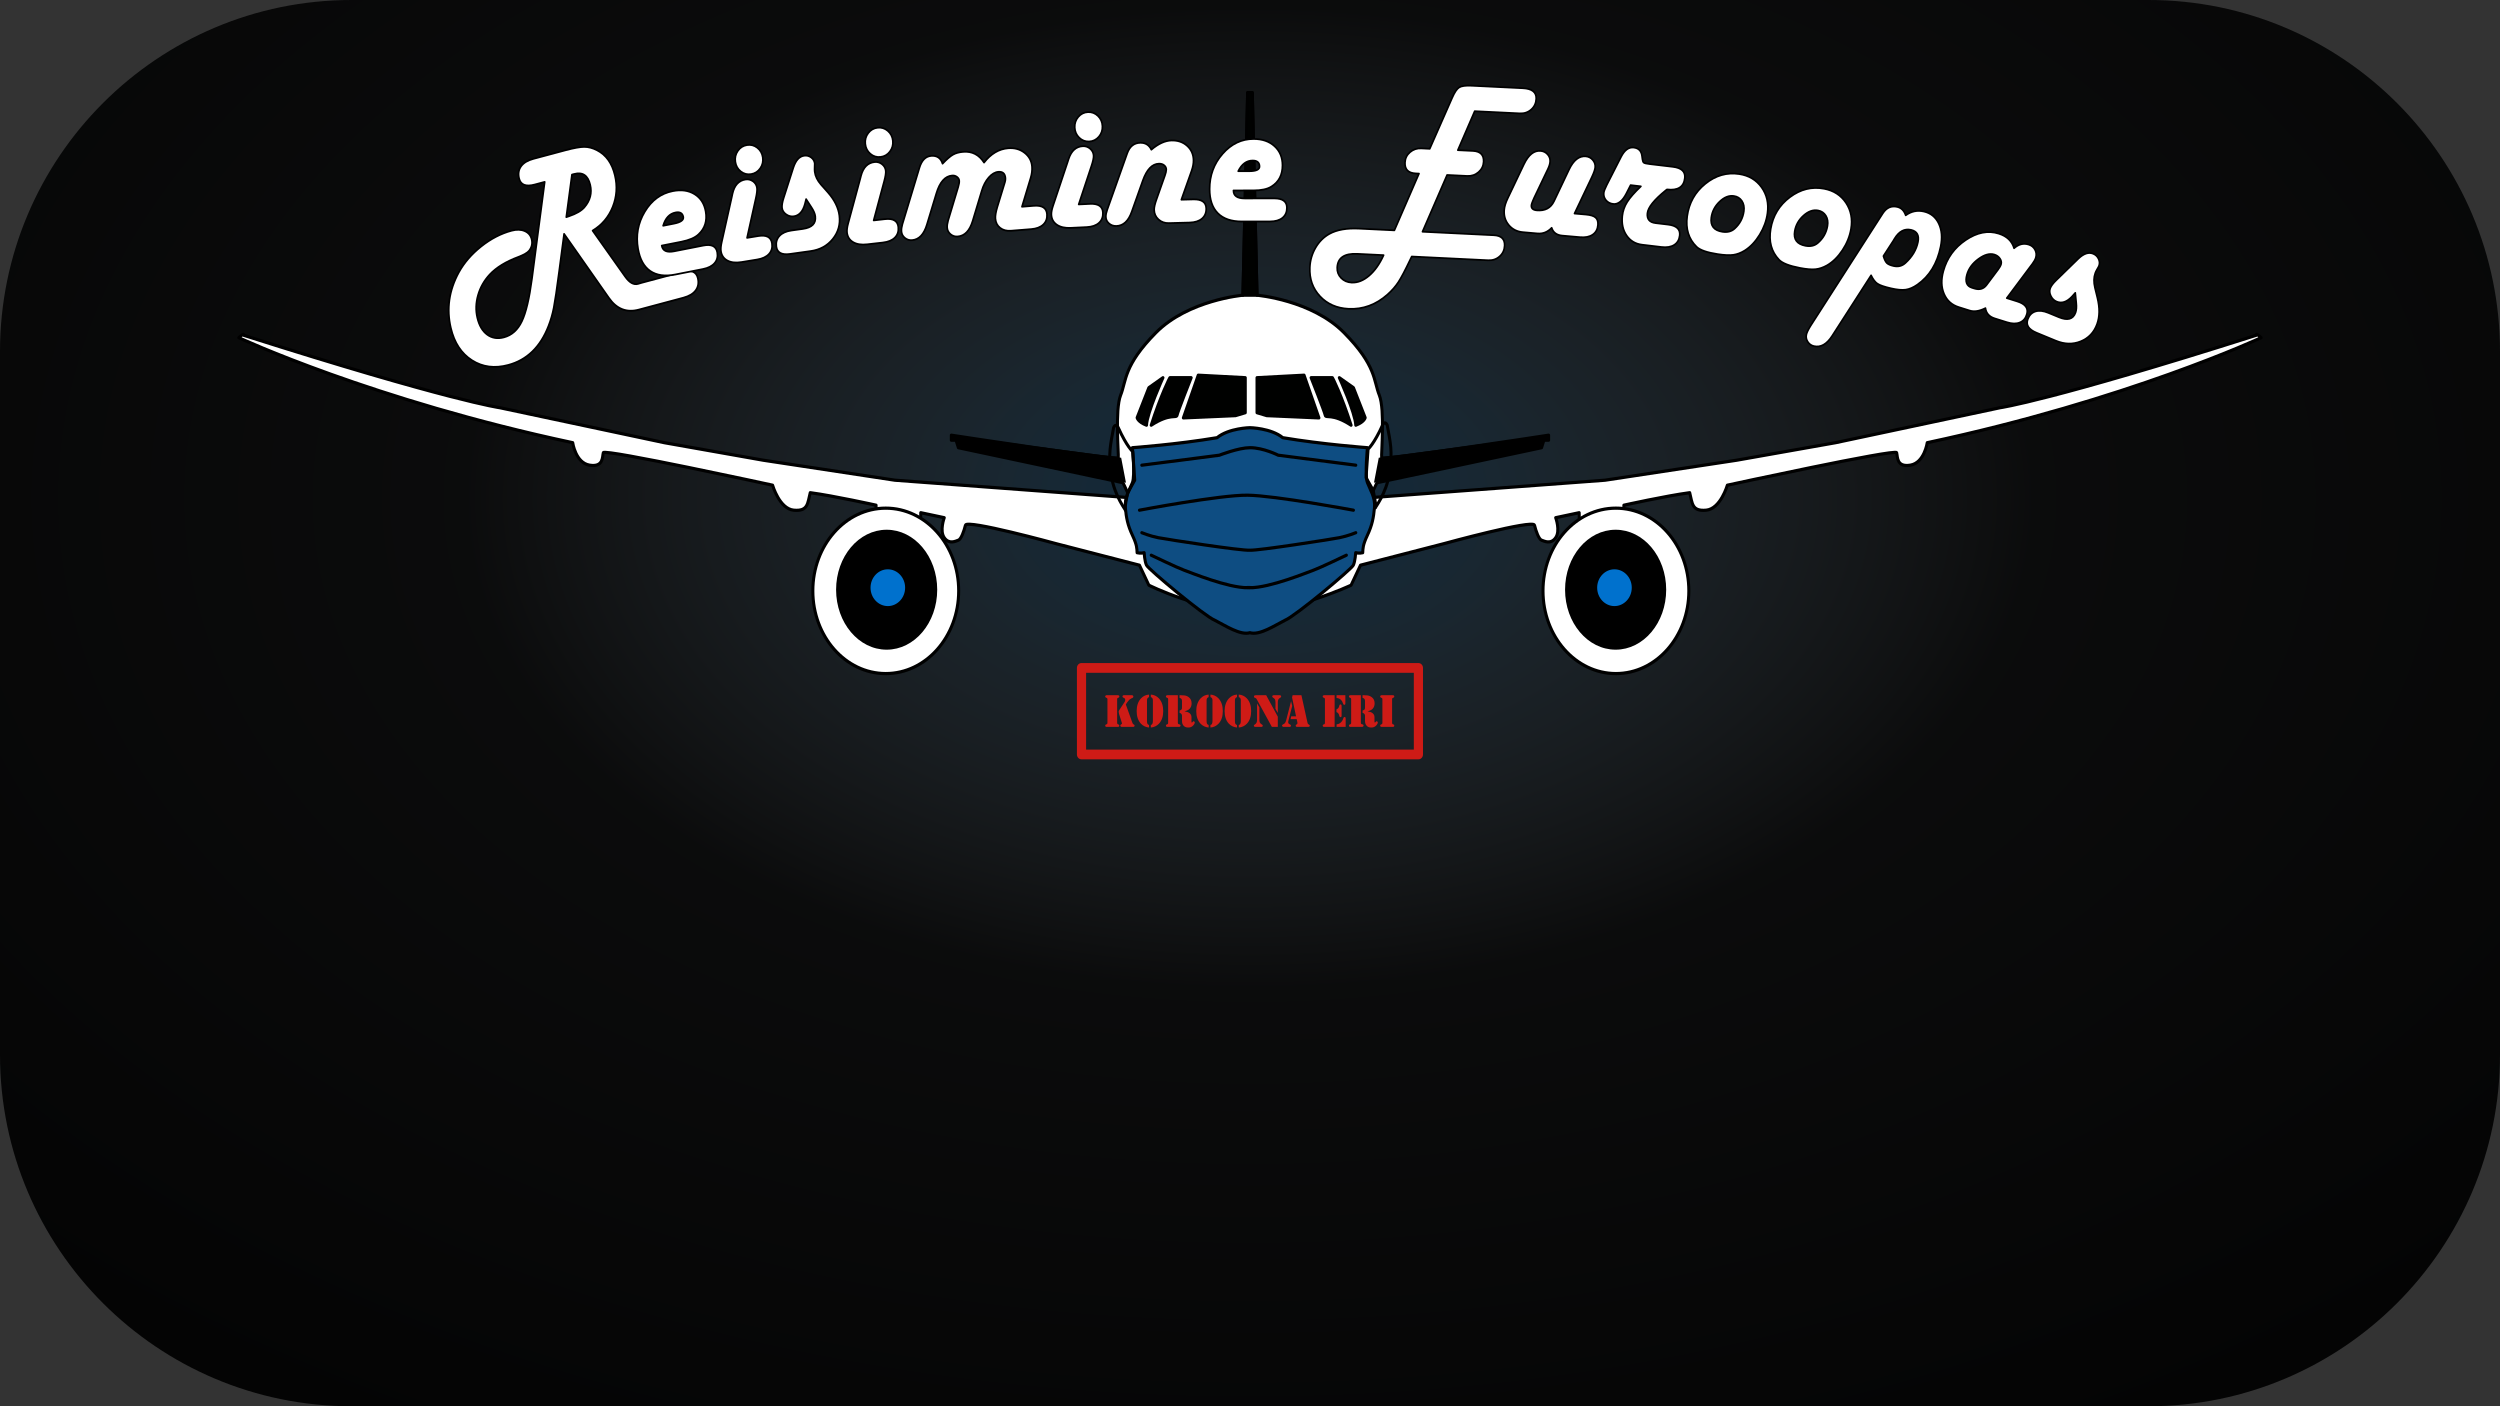 <?xml version="1.0" encoding="UTF-8" standalone="no"?>
<!DOCTYPE svg PUBLIC "-//W3C//DTD SVG 1.1//EN" "http://www.w3.org/Graphics/SVG/1.1/DTD/svg11.dtd">
<svg width="1440px" height="810px" version="1.1" xmlns="http://www.w3.org/2000/svg" xmlns:xlink="http://www.w3.org/1999/xlink" xml:space="preserve" xmlns:serif="http://www.serif.com/" style="fill-rule:evenodd;clip-rule:evenodd;stroke-linecap:round;stroke-linejoin:round;stroke-miterlimit:1.5;">
    <rect width="100%" height="100%" fill="#333333" stroke="none"/>
    <g transform="matrix(0.75,0,0,0.75,0,0)">
        <path d="M1920,270C1920,120.983 1799.02,0 1650,0L270,0C120.983,0 0,120.983 0,270L0,810C0,959.017 120.983,1080 270,1080L1650,1080C1799.02,1080 1920,959.017 1920,810L1920,270Z"/>
        <clipPath id="_clip1">
            <path d="M1920,270C1920,120.983 1799.02,0 1650,0L270,0C120.983,0 0,120.983 0,270L0,810C0,959.017 120.983,1080 270,1080L1650,1080C1799.02,1080 1920,959.017 1920,810L1920,270Z"/>
        </clipPath>
        <g clip-path="url(#_clip1)">
            <g id="mängu-logo" serif:id="mängu logo" transform="matrix(1.806,0,0,1.92,-728.635,-335.848)">
                <g transform="matrix(1.99,0,0,4.215,-908.794,-1162.19)">
                    <ellipse cx="926.5" cy="348.5" rx="507.5" ry="141.5" style="fill:url(#_Radial2);"/>
                </g>
                <g id="lennuk">
                    <path d="M935.191,419.097C953.578,419.775 978,409 978,409L982,401L1017.67,392.338C1017.67,392.338 1055.39,382.609 1056,385C1056.61,387.391 1057.84,390.617 1059,391C1060.16,391.383 1062.94,392.801 1065,390C1067.06,387.199 1065,382 1065,382L1075,380C1075,380 1075.11,384.797 1075,385C1070.32,389.701 1062.86,394.63 1061,409C1064.02,448.627 1093.38,440.783 1097,440C1100.62,439.217 1122.69,428.68 1118,400C1110.52,379.799 1094,380 1094,380L1094,377C1094,377 1111.85,373.279 1122,372C1123.15,376.306 1122.91,379.525 1129,379C1135.09,378.475 1138,369 1138,369C1138,369 1209.53,354.375 1210,356C1210.47,357.625 1209.86,361.903 1215.82,360.993C1221.77,360.083 1223,352 1223,352C1307.96,334.982 1365,310 1365,310C1365,310 1362.61,307.829 1363,309C1275.18,335.3 1254,338 1254,338L1184,352L1142,359L1086,367L986,374L989,368L1059,354L1060,351L1062,351L1062,349C1062,349 991.231,359.244 991,358C990.769,356.756 992.472,338.81 990,333C987.528,327.19 988.749,321.107 975,308C961.251,294.893 938,293 938,293L936,212L934,212L932,293C932,293 908.749,294.893 895,308C881.251,321.107 882.472,327.19 880,333C877.528,338.81 879.231,356.756 879,358C878.769,359.244 808,349 808,349L808,351L810,351L811,354L881,368L884,374L784,367L728,359L686,352L616,338C616,338 594.82,335.3 507,309C507.389,307.829 505,310 505,310C505,310 562.038,334.982 647,352C647,352 648.226,360.083 654.182,360.993C660.139,361.903 659.53,357.625 660,356C660.47,354.375 732,369 732,369C732,369 734.914,378.475 741,379C747.086,379.525 746.846,376.306 748,372C758.151,373.279 776,377 776,377L776,380C776,380 759.482,379.799 752,400C747.31,428.68 767.384,438.217 773,440C776.527,441.12 807.976,444.627 809,409C807.138,394.63 799.685,389.701 795,385C794.891,384.797 795,380 795,380L805,382C805,382 802.94,387.199 805,390C807.06,392.801 809.844,391.383 811,391C812.156,390.617 813.395,387.391 814,385C814.605,382.609 852.329,392.338 852.329,392.338L888,401L892,409C892,409 914.803,419.775 935.191,419.097Z" style="fill:white;stroke:black;stroke-width:1.29px;"/>
                    <path d="M932,293L934,212L936,212L938,293L932,293Z" style="fill:rgb(0,1,0);stroke:black;stroke-width:1.29px;"/>
                    <path d="M913,325L933,326L933,340L928.851,341.17L906.675,342.081L913,325Z" style="fill:rgb(0,1,0);stroke:black;stroke-width:1.29px;"/>
                    <g transform="matrix(-1,0,0,1,1871,0)">
                        <path d="M913,325L933,326L933,340L928.851,341.17L906.675,342.081L913,325Z" style="fill:rgb(0,1,0);stroke:black;stroke-width:1.29px;"/>
                    </g>
                    <path d="M892,330L898,326C898,326 891.251,339.933 891,345C887.333,343.67 887,342 887,342L892,330Z" style="fill:rgb(0,1,0);stroke:black;stroke-width:1.29px;"/>
                    <g transform="matrix(-1,0,0,1,1871,0)">
                        <path d="M892,330L898,326C898,326 891.251,339.933 891,345C887.333,343.67 887,342 887,342L892,330Z" style="fill:rgb(0,1,0);stroke:black;stroke-width:1.29px;"/>
                    </g>
                    <path d="M901,326L910,326C910,326 904.261,339.631 904,341C903.739,342.369 901.074,340.041 893,345C896.881,333.505 901.053,325.489 901,326Z" style="fill:rgb(0,1,0);stroke:black;stroke-width:1.29px;"/>
                    <g transform="matrix(-1,0,0,1,1871,0)">
                        <path d="M901,326L910,326C910,326 904.261,339.631 904,341C903.739,342.369 901.074,340.041 893,345C896.881,333.505 901.053,325.489 901,326Z" style="fill:rgb(0,1,0);stroke:black;stroke-width:1.29px;"/>
                    </g>
                    <g transform="matrix(1.014,0,0,1,-11.069,0)">
                        <path d="M878.99,358.02L881,368L811,354L810,351L808,351L808,349L878.99,358.02Z"/>
                    </g>
                    <g transform="matrix(-1.014,0,0,1,1881.07,0)">
                        <path d="M878.99,358.02L881,368L811,354L810,351L808,351L808,349L878.99,358.02Z"/>
                    </g>
                    <g transform="matrix(1.051,0,0,1.048,269.263,-17.96)">
                        <ellipse cx="781.5" cy="409.57" rx="29.5" ry="31.57" style="fill:white;stroke:black;stroke-width:1.23px;"/>
                    </g>
                    <g transform="matrix(-1.075,0,0,1.043,1927.92,-16.826)">
                        <ellipse cx="779" cy="410" rx="20" ry="23"/>
                    </g>
                    <g transform="matrix(-1,0,0,1,1869,0)">
                        <circle cx="779" cy="410" r="8" style="fill:rgb(0,113,205);stroke:black;stroke-width:1.29px;"/>
                    </g>
                    <g transform="matrix(1.051,0,0,1.048,-41.237,-17.96)">
                        <ellipse cx="781.5" cy="409.57" rx="29.5" ry="31.57" style="fill:white;stroke:black;stroke-width:1.23px;"/>
                    </g>
                    <g transform="matrix(1.075,0,0,1.043,-56.925,-16.826)">
                        <ellipse cx="779" cy="410" rx="20" ry="23"/>
                    </g>
                    <g transform="matrix(1,0,0,1,2,0)">
                        <circle cx="779" cy="410" r="8" style="fill:rgb(0,113,205);stroke:black;stroke-width:1.29px;"/>
                    </g>
                </g>
                <g id="mask" transform="matrix(1,0,0,1,-4,-13)">
                    <path d="M938.953,441C943.019,442.183 949.446,438.162 953.953,436C958.102,434.496 982.124,415.66 982.953,414C983.782,412.34 983.953,409 983.953,409C983.953,409 985.348,409.375 986.953,409C987.066,407.303 986.922,406.064 988.953,402C990.983,397.936 991.555,394.978 991.953,391C992.351,387.022 990.148,383.893 988.953,381C987.757,378.107 988.953,367 988.953,367C988.953,367 969.88,365.693 952.953,363C947.938,359.149 938.953,359 938.953,359L939,359C939,359 930.014,359.149 925,363C908.073,365.693 889,367 889,367C889,367 890.196,378.107 889,381C887.804,383.893 885.602,387.022 886,391C886.398,394.978 886.969,397.936 889,402C891.031,406.064 890.886,407.303 891,409C892.604,409.375 894,409 894,409C894,409 894.171,412.34 895,414C895.829,415.66 919.851,434.496 924,436C928.507,438.162 934.933,442.183 939,441" style="fill:rgb(14,77,130);stroke:black;stroke-width:1.29px;"/>
                    <g transform="matrix(1,0,0,1,1,0)">
                        <path d="M892,374L925,370C925,370 933.165,367.001 938,367C943.73,366.998 950,370 950,370L983,374" style="fill:none;stroke:black;stroke-width:1.29px;"/>
                    </g>
                    <path d="M892,392C892,392 926.321,385.864 938,386C949.71,386.137 983,392 983,392" style="fill:none;stroke:black;stroke-width:1.29px;"/>
                    <path d="M893,401C893,401 896.408,402.343 900,403C903.592,403.657 935.514,408.309 939,408C942.52,408.211 973.408,403.657 977,403C980.592,402.343 984,401 984,401" style="fill:none;stroke:black;stroke-width:1.29px;"/>
                    <g transform="matrix(1,0,0,1,1,0)">
                        <path d="M896,410C896,410 907.307,415.106 910,416C912.693,416.894 928.547,423.067 937,423C945.453,422.933 929.547,422.933 938,423C946.453,423.067 962.307,416.894 965,416C967.693,415.106 979,410 979,410" style="fill:none;stroke:black;stroke-width:1.29px;"/>
                    </g>
                    <path d="M889.149,368.557C889.149,368.557 886.599,366.533 883,359C882.823,358.447 881.87,357.194 881,359C879.758,365.516 878.614,369.374 880,378C881.386,386.626 886.56,392.327 886,392C885.44,391.673 887,385 887,385L890,380L889.149,368.557Z" style="fill:none;stroke:black;stroke-width:1.29px;"/>
                    <g transform="matrix(-1,0,0,1,1878.37,-1)">
                        <path d="M889.149,368.557C889.149,368.557 886.599,366.533 883,359C882.823,358.447 881.87,357.194 881,359C879.758,365.516 878.614,369.374 880,378C881.386,386.626 886.56,392.327 886,392C885.44,391.673 887,385 887,385L890,380L889.149,368.557Z" style="fill:none;stroke:black;stroke-width:1.29px;"/>
                    </g>
                </g>
                <g id="Koroona-eri-stamp" serif:id="Koroona eri stamp" transform="matrix(0.597,-7.51485e-17,7.51485e-17,0.597,639.801,102.431)">
                    <g transform="matrix(0.792,2.77556e-17,2.77556e-17,0.532,123.411,275.275)">
                        <path d="M624.123,552C624.123,548.61 622.277,545.862 620,545.862L317,545.862C314.723,545.862 312.877,548.61 312.877,552L312.877,661C312.877,664.39 314.723,667.138 317,667.138L620,667.138C622.277,667.138 624.123,664.39 624.123,661L624.123,552ZM615.877,558.138L615.877,654.862C615.877,654.862 321.123,654.862 321.123,654.862C321.123,654.862 321.123,558.138 321.123,558.138L615.877,558.138Z" style="fill:rgb(206,27,22);"/>
                    </g>
                    <g transform="matrix(0.382,0,0,0.382,242.323,376.419)">
                        <g transform="matrix(83.333,0,0,83.333,385.977,607.431)">
                            <path d="M0.33,-0L0.087,-0C0.075,-0 0.066,-0.002 0.06,-0.007C0.053,-0.011 0.05,-0.017 0.05,-0.025C0.05,-0.039 0.057,-0.048 0.07,-0.052C0.081,-0.055 0.087,-0.058 0.089,-0.058C0.09,-0.059 0.092,-0.061 0.094,-0.064C0.098,-0.069 0.1,-0.077 0.1,-0.089L0.1,-0.578C0.1,-0.589 0.098,-0.597 0.094,-0.603C0.092,-0.605 0.09,-0.607 0.089,-0.608C0.087,-0.609 0.081,-0.611 0.07,-0.615C0.057,-0.619 0.05,-0.628 0.05,-0.641C0.05,-0.649 0.053,-0.656 0.06,-0.66C0.066,-0.664 0.075,-0.667 0.087,-0.667L0.33,-0.667C0.342,-0.667 0.351,-0.664 0.357,-0.66C0.364,-0.656 0.367,-0.649 0.367,-0.641C0.367,-0.628 0.36,-0.619 0.347,-0.615C0.336,-0.611 0.33,-0.609 0.328,-0.608C0.327,-0.607 0.325,-0.605 0.323,-0.603C0.319,-0.597 0.317,-0.589 0.317,-0.578L0.317,-0.089C0.317,-0.071 0.322,-0.06 0.331,-0.057L0.346,-0.052C0.359,-0.048 0.365,-0.039 0.365,-0.025C0.365,-0.008 0.353,-0 0.33,-0ZM0.511,-0.473L0.658,-0.087C0.662,-0.077 0.666,-0.069 0.67,-0.064C0.675,-0.058 0.68,-0.054 0.687,-0.051C0.694,-0.048 0.698,-0.046 0.7,-0.044C0.705,-0.039 0.707,-0.033 0.707,-0.026C0.707,-0.009 0.695,-0 0.67,-0L0.425,-0C0.413,-0 0.404,-0.002 0.398,-0.007C0.391,-0.012 0.388,-0.019 0.388,-0.028C0.388,-0.039 0.394,-0.047 0.406,-0.053C0.414,-0.056 0.419,-0.059 0.421,-0.062C0.424,-0.064 0.425,-0.068 0.426,-0.072C0.426,-0.074 0.424,-0.079 0.422,-0.087L0.359,-0.274C0.354,-0.291 0.351,-0.306 0.351,-0.318C0.351,-0.329 0.355,-0.342 0.365,-0.355L0.481,-0.52C0.493,-0.535 0.498,-0.551 0.498,-0.567C0.498,-0.576 0.496,-0.585 0.491,-0.593C0.486,-0.601 0.479,-0.606 0.471,-0.609L0.454,-0.617C0.443,-0.621 0.437,-0.629 0.437,-0.64C0.437,-0.648 0.44,-0.656 0.447,-0.661C0.452,-0.665 0.459,-0.667 0.47,-0.667L0.644,-0.667C0.655,-0.667 0.664,-0.664 0.67,-0.659C0.677,-0.654 0.68,-0.647 0.68,-0.638C0.68,-0.624 0.672,-0.614 0.657,-0.608L0.631,-0.598C0.621,-0.594 0.607,-0.585 0.59,-0.572C0.578,-0.561 0.563,-0.544 0.544,-0.52L0.511,-0.473Z" style="fill:rgb(206,27,22);fill-rule:nonzero;"/>
                        </g>
                        <g transform="matrix(83.333,0,0,83.333,447.134,607.431)">
                            <path d="M0.297,-0.627C0.28,-0.621 0.269,-0.613 0.262,-0.603C0.255,-0.593 0.251,-0.578 0.251,-0.559L0.251,-0.122C0.251,-0.093 0.255,-0.073 0.263,-0.062C0.269,-0.052 0.281,-0.045 0.297,-0.041L0.297,0.013C0.225,0.007 0.164,-0.02 0.115,-0.068C0.052,-0.132 0.02,-0.22 0.02,-0.333C0.02,-0.389 0.028,-0.44 0.045,-0.486C0.062,-0.532 0.087,-0.571 0.12,-0.603C0.145,-0.627 0.172,-0.646 0.201,-0.658C0.23,-0.671 0.262,-0.678 0.297,-0.68L0.297,-0.627ZM0.337,-0.627L0.337,-0.68C0.372,-0.678 0.404,-0.671 0.433,-0.658C0.462,-0.646 0.49,-0.627 0.515,-0.603C0.581,-0.538 0.614,-0.448 0.614,-0.333C0.614,-0.22 0.583,-0.132 0.519,-0.068C0.47,-0.02 0.41,0.008 0.337,0.013L0.337,-0.041C0.345,-0.042 0.352,-0.045 0.357,-0.048C0.361,-0.051 0.366,-0.056 0.37,-0.062C0.378,-0.075 0.383,-0.095 0.383,-0.122L0.383,-0.559C0.383,-0.576 0.38,-0.59 0.374,-0.6C0.37,-0.606 0.365,-0.612 0.36,-0.616C0.355,-0.62 0.347,-0.623 0.337,-0.627Z" style="fill:rgb(206,27,22);fill-rule:nonzero;"/>
                        </g>
                        <g transform="matrix(83.333,0,0,83.333,499.991,607.431)">
                            <path d="M0.307,-0.667L0.307,-0.093C0.307,-0.08 0.309,-0.071 0.314,-0.065C0.317,-0.062 0.319,-0.06 0.321,-0.059C0.324,-0.059 0.331,-0.056 0.344,-0.053C0.359,-0.05 0.367,-0.041 0.367,-0.026C0.367,-0.018 0.363,-0.011 0.354,-0.006C0.348,-0.002 0.338,-0 0.324,-0L0.077,-0C0.065,-0 0.056,-0.002 0.05,-0.007C0.043,-0.011 0.04,-0.017 0.04,-0.025C0.04,-0.039 0.047,-0.048 0.06,-0.052C0.07,-0.055 0.077,-0.058 0.078,-0.058C0.08,-0.059 0.082,-0.061 0.084,-0.064C0.088,-0.069 0.09,-0.077 0.09,-0.089L0.09,-0.578C0.09,-0.589 0.088,-0.597 0.084,-0.603C0.082,-0.605 0.08,-0.607 0.078,-0.608C0.077,-0.609 0.07,-0.611 0.06,-0.615C0.047,-0.619 0.04,-0.628 0.04,-0.641C0.04,-0.649 0.043,-0.656 0.05,-0.66C0.056,-0.664 0.065,-0.667 0.077,-0.667L0.307,-0.667ZM0.457,-0.327C0.486,-0.322 0.51,-0.317 0.526,-0.312C0.542,-0.306 0.556,-0.299 0.569,-0.289C0.583,-0.279 0.594,-0.267 0.601,-0.253C0.608,-0.239 0.612,-0.224 0.612,-0.208L0.612,-0.107C0.612,-0.097 0.615,-0.092 0.622,-0.092C0.625,-0.092 0.627,-0.093 0.629,-0.094C0.63,-0.095 0.633,-0.098 0.636,-0.103C0.644,-0.114 0.653,-0.119 0.661,-0.119C0.667,-0.119 0.672,-0.116 0.678,-0.11C0.683,-0.104 0.686,-0.099 0.686,-0.093C0.686,-0.083 0.681,-0.07 0.672,-0.056C0.662,-0.041 0.65,-0.028 0.636,-0.017C0.622,-0.006 0.608,0.001 0.592,0.006C0.577,0.011 0.558,0.013 0.537,0.013C0.494,0.013 0.461,0.001 0.437,-0.024C0.412,-0.048 0.4,-0.083 0.4,-0.126L0.4,-0.208C0.4,-0.227 0.4,-0.237 0.4,-0.24C0.398,-0.253 0.394,-0.264 0.386,-0.274C0.377,-0.285 0.363,-0.292 0.346,-0.294L0.346,-0.346C0.363,-0.349 0.376,-0.353 0.383,-0.36C0.39,-0.366 0.394,-0.372 0.397,-0.38C0.399,-0.387 0.4,-0.398 0.4,-0.413L0.4,-0.542C0.4,-0.563 0.396,-0.578 0.388,-0.588C0.38,-0.598 0.366,-0.606 0.345,-0.612L0.345,-0.667L0.358,-0.667C0.394,-0.667 0.425,-0.665 0.45,-0.663C0.488,-0.659 0.522,-0.647 0.551,-0.625C0.594,-0.595 0.615,-0.552 0.615,-0.496C0.615,-0.45 0.601,-0.413 0.572,-0.383C0.56,-0.371 0.546,-0.361 0.53,-0.353C0.514,-0.345 0.489,-0.336 0.457,-0.327Z" style="fill:rgb(206,27,22);fill-rule:nonzero;"/>
                        </g>
                        <g transform="matrix(83.333,0,0,83.333,558.259,607.431)">
                            <path d="M0.297,-0.627C0.28,-0.621 0.269,-0.613 0.262,-0.603C0.255,-0.593 0.251,-0.578 0.251,-0.559L0.251,-0.122C0.251,-0.093 0.255,-0.073 0.263,-0.062C0.269,-0.052 0.281,-0.045 0.297,-0.041L0.297,0.013C0.225,0.007 0.164,-0.02 0.115,-0.068C0.052,-0.132 0.02,-0.22 0.02,-0.333C0.02,-0.389 0.028,-0.44 0.045,-0.486C0.062,-0.532 0.087,-0.571 0.12,-0.603C0.145,-0.627 0.172,-0.646 0.201,-0.658C0.23,-0.671 0.262,-0.678 0.297,-0.68L0.297,-0.627ZM0.337,-0.627L0.337,-0.68C0.372,-0.678 0.404,-0.671 0.433,-0.658C0.462,-0.646 0.49,-0.627 0.515,-0.603C0.581,-0.538 0.614,-0.448 0.614,-0.333C0.614,-0.22 0.583,-0.132 0.519,-0.068C0.47,-0.02 0.41,0.008 0.337,0.013L0.337,-0.041C0.345,-0.042 0.352,-0.045 0.357,-0.048C0.361,-0.051 0.366,-0.056 0.37,-0.062C0.378,-0.075 0.383,-0.095 0.383,-0.122L0.383,-0.559C0.383,-0.576 0.38,-0.59 0.374,-0.6C0.37,-0.606 0.365,-0.612 0.36,-0.616C0.355,-0.62 0.347,-0.623 0.337,-0.627Z" style="fill:rgb(206,27,22);fill-rule:nonzero;"/>
                        </g>
                        <g transform="matrix(83.333,0,0,83.333,611.116,607.431)">
                            <path d="M0.297,-0.627C0.28,-0.621 0.269,-0.613 0.262,-0.603C0.255,-0.593 0.251,-0.578 0.251,-0.559L0.251,-0.122C0.251,-0.093 0.255,-0.073 0.263,-0.062C0.269,-0.052 0.281,-0.045 0.297,-0.041L0.297,0.013C0.225,0.007 0.164,-0.02 0.115,-0.068C0.052,-0.132 0.02,-0.22 0.02,-0.333C0.02,-0.389 0.028,-0.44 0.045,-0.486C0.062,-0.532 0.087,-0.571 0.12,-0.603C0.145,-0.627 0.172,-0.646 0.201,-0.658C0.23,-0.671 0.262,-0.678 0.297,-0.68L0.297,-0.627ZM0.337,-0.627L0.337,-0.68C0.372,-0.678 0.404,-0.671 0.433,-0.658C0.462,-0.646 0.49,-0.627 0.515,-0.603C0.581,-0.538 0.614,-0.448 0.614,-0.333C0.614,-0.22 0.583,-0.132 0.519,-0.068C0.47,-0.02 0.41,0.008 0.337,0.013L0.337,-0.041C0.345,-0.042 0.352,-0.045 0.357,-0.048C0.361,-0.051 0.366,-0.056 0.37,-0.062C0.378,-0.075 0.383,-0.095 0.383,-0.122L0.383,-0.559C0.383,-0.576 0.38,-0.59 0.374,-0.6C0.37,-0.606 0.365,-0.612 0.36,-0.616C0.355,-0.62 0.347,-0.623 0.337,-0.627Z" style="fill:rgb(206,27,22);fill-rule:nonzero;"/>
                        </g>
                        <g transform="matrix(83.333,0,0,83.333,663.972,607.431)">
                            <path d="M0.316,-0.667L0.576,-0.215L0.576,-0L0.443,-0L0.111,-0.571C0.104,-0.584 0.098,-0.592 0.094,-0.597C0.089,-0.602 0.083,-0.606 0.076,-0.608L0.058,-0.615C0.053,-0.616 0.049,-0.619 0.046,-0.624C0.043,-0.628 0.042,-0.632 0.042,-0.638C0.042,-0.643 0.043,-0.648 0.046,-0.653C0.049,-0.658 0.053,-0.661 0.058,-0.663C0.063,-0.665 0.078,-0.667 0.103,-0.667L0.316,-0.667ZM0.112,-0.495L0.164,-0.409L0.164,-0.147C0.164,-0.125 0.167,-0.106 0.175,-0.091C0.183,-0.077 0.195,-0.065 0.211,-0.055L0.226,-0.047C0.235,-0.042 0.239,-0.035 0.239,-0.025C0.239,-0.017 0.236,-0.011 0.229,-0.006C0.224,-0.002 0.214,-0 0.197,-0L0.084,-0C0.055,-0 0.04,-0.008 0.04,-0.025C0.04,-0.031 0.042,-0.036 0.045,-0.039C0.048,-0.043 0.055,-0.047 0.065,-0.053C0.096,-0.07 0.112,-0.102 0.112,-0.147L0.112,-0.495ZM0.576,-0.293L0.524,-0.381L0.524,-0.516C0.524,-0.543 0.52,-0.564 0.512,-0.579C0.504,-0.593 0.49,-0.606 0.47,-0.616C0.463,-0.619 0.459,-0.623 0.456,-0.627C0.453,-0.63 0.452,-0.635 0.452,-0.641C0.452,-0.65 0.455,-0.656 0.461,-0.66C0.466,-0.664 0.476,-0.667 0.488,-0.667L0.61,-0.667C0.627,-0.667 0.638,-0.664 0.643,-0.659C0.649,-0.653 0.651,-0.647 0.651,-0.64C0.651,-0.633 0.65,-0.628 0.647,-0.625C0.644,-0.621 0.636,-0.617 0.625,-0.611C0.607,-0.602 0.594,-0.589 0.585,-0.57C0.579,-0.557 0.576,-0.539 0.576,-0.516L0.576,-0.293Z" style="fill:rgb(206,27,22);fill-rule:nonzero;"/>
                        </g>
                        <g transform="matrix(83.333,0,0,83.333,719.921,607.431)">
                            <path d="M0.236,-0.667L0.433,-0.667L0.568,-0.093C0.571,-0.083 0.574,-0.074 0.577,-0.066C0.58,-0.06 0.587,-0.055 0.597,-0.051C0.605,-0.047 0.611,-0.044 0.614,-0.04C0.618,-0.036 0.619,-0.032 0.619,-0.025C0.619,-0.008 0.606,-0 0.581,-0L0.337,-0C0.328,-0 0.32,-0.002 0.314,-0.007C0.308,-0.012 0.305,-0.018 0.305,-0.026C0.305,-0.032 0.306,-0.037 0.309,-0.041C0.312,-0.044 0.318,-0.048 0.327,-0.053C0.333,-0.056 0.338,-0.06 0.34,-0.063C0.343,-0.067 0.344,-0.072 0.344,-0.078C0.344,-0.084 0.344,-0.089 0.343,-0.093L0.327,-0.164L0.191,-0.164L0.204,-0.222L0.313,-0.222L0.224,-0.619L0.236,-0.667ZM0.202,-0.542L0.227,-0.441L0.141,-0.126C0.138,-0.117 0.137,-0.108 0.137,-0.101C0.137,-0.08 0.146,-0.065 0.166,-0.057L0.183,-0.049C0.193,-0.044 0.199,-0.036 0.199,-0.024C0.199,-0.008 0.187,-0 0.163,-0L0.039,-0C0.027,-0 0.017,-0.003 0.01,-0.008C0.003,-0.013 0,-0.02 0,-0.028C0,-0.038 0.007,-0.046 0.021,-0.052C0.035,-0.058 0.045,-0.063 0.051,-0.068C0.057,-0.072 0.063,-0.079 0.069,-0.087C0.078,-0.1 0.086,-0.118 0.092,-0.14L0.202,-0.542Z" style="fill:rgb(206,27,22);fill-rule:nonzero;"/>
                        </g>
                        <g transform="matrix(83.333,0,0,83.333,792.349,607.431)">
                            <path d="M0.307,-0.667L0.307,-0L0.077,-0C0.065,-0 0.056,-0.002 0.05,-0.007C0.043,-0.011 0.04,-0.017 0.04,-0.025C0.04,-0.039 0.047,-0.048 0.06,-0.052C0.07,-0.055 0.077,-0.058 0.078,-0.058C0.08,-0.059 0.082,-0.061 0.084,-0.064C0.088,-0.069 0.09,-0.077 0.09,-0.089L0.09,-0.578C0.09,-0.589 0.088,-0.597 0.084,-0.603C0.082,-0.605 0.08,-0.607 0.078,-0.608C0.077,-0.609 0.07,-0.611 0.06,-0.615C0.047,-0.619 0.04,-0.628 0.04,-0.641C0.04,-0.649 0.043,-0.656 0.05,-0.66C0.056,-0.664 0.065,-0.667 0.077,-0.667L0.307,-0.667ZM0.35,-0.667L0.547,-0.667L0.547,-0.494C0.547,-0.484 0.545,-0.476 0.541,-0.472C0.537,-0.467 0.531,-0.465 0.522,-0.465C0.515,-0.465 0.51,-0.466 0.507,-0.469C0.504,-0.472 0.5,-0.478 0.498,-0.487C0.485,-0.525 0.467,-0.554 0.443,-0.574C0.419,-0.594 0.388,-0.605 0.35,-0.609L0.35,-0.667ZM0.348,-0.311L0.348,-0.368C0.367,-0.377 0.381,-0.387 0.39,-0.397C0.399,-0.408 0.405,-0.423 0.41,-0.44C0.412,-0.453 0.416,-0.461 0.42,-0.466C0.424,-0.471 0.43,-0.473 0.438,-0.473C0.448,-0.473 0.456,-0.469 0.459,-0.461C0.462,-0.457 0.463,-0.447 0.463,-0.432L0.463,-0.246C0.463,-0.231 0.461,-0.22 0.458,-0.214C0.454,-0.208 0.448,-0.206 0.439,-0.206C0.431,-0.206 0.426,-0.208 0.421,-0.212C0.417,-0.217 0.414,-0.225 0.411,-0.235C0.406,-0.258 0.398,-0.275 0.387,-0.287C0.377,-0.299 0.364,-0.307 0.348,-0.311ZM0.351,-0L0.351,-0.053C0.372,-0.056 0.389,-0.061 0.403,-0.066C0.417,-0.072 0.431,-0.081 0.445,-0.093C0.459,-0.105 0.47,-0.118 0.478,-0.131C0.487,-0.143 0.494,-0.16 0.502,-0.182C0.506,-0.192 0.509,-0.199 0.513,-0.203C0.517,-0.207 0.522,-0.208 0.529,-0.208C0.538,-0.208 0.545,-0.206 0.548,-0.2C0.552,-0.195 0.554,-0.186 0.554,-0.172L0.554,-0L0.351,-0Z" style="fill:rgb(206,27,22);fill-rule:nonzero;"/>
                        </g>
                        <g transform="matrix(83.333,0,0,83.333,841.259,607.431)">
                            <path d="M0.307,-0.667L0.307,-0.093C0.307,-0.08 0.309,-0.071 0.314,-0.065C0.317,-0.062 0.319,-0.06 0.321,-0.059C0.324,-0.059 0.331,-0.056 0.344,-0.053C0.359,-0.05 0.367,-0.041 0.367,-0.026C0.367,-0.018 0.363,-0.011 0.354,-0.006C0.348,-0.002 0.338,-0 0.324,-0L0.077,-0C0.065,-0 0.056,-0.002 0.05,-0.007C0.043,-0.011 0.04,-0.017 0.04,-0.025C0.04,-0.039 0.047,-0.048 0.06,-0.052C0.07,-0.055 0.077,-0.058 0.078,-0.058C0.08,-0.059 0.082,-0.061 0.084,-0.064C0.088,-0.069 0.09,-0.077 0.09,-0.089L0.09,-0.578C0.09,-0.589 0.088,-0.597 0.084,-0.603C0.082,-0.605 0.08,-0.607 0.078,-0.608C0.077,-0.609 0.07,-0.611 0.06,-0.615C0.047,-0.619 0.04,-0.628 0.04,-0.641C0.04,-0.649 0.043,-0.656 0.05,-0.66C0.056,-0.664 0.065,-0.667 0.077,-0.667L0.307,-0.667ZM0.457,-0.327C0.486,-0.322 0.51,-0.317 0.526,-0.312C0.542,-0.306 0.556,-0.299 0.569,-0.289C0.583,-0.279 0.594,-0.267 0.601,-0.253C0.608,-0.239 0.612,-0.224 0.612,-0.208L0.612,-0.107C0.612,-0.097 0.615,-0.092 0.622,-0.092C0.625,-0.092 0.627,-0.093 0.629,-0.094C0.63,-0.095 0.633,-0.098 0.636,-0.103C0.644,-0.114 0.653,-0.119 0.661,-0.119C0.667,-0.119 0.672,-0.116 0.678,-0.11C0.683,-0.104 0.686,-0.099 0.686,-0.093C0.686,-0.083 0.681,-0.07 0.672,-0.056C0.662,-0.041 0.65,-0.028 0.636,-0.017C0.622,-0.006 0.608,0.001 0.592,0.006C0.577,0.011 0.558,0.013 0.537,0.013C0.494,0.013 0.461,0.001 0.437,-0.024C0.412,-0.048 0.4,-0.083 0.4,-0.126L0.4,-0.208C0.4,-0.227 0.4,-0.237 0.4,-0.24C0.398,-0.253 0.394,-0.264 0.386,-0.274C0.377,-0.285 0.363,-0.292 0.346,-0.294L0.346,-0.346C0.363,-0.349 0.376,-0.353 0.383,-0.36C0.39,-0.366 0.394,-0.372 0.397,-0.38C0.399,-0.387 0.4,-0.398 0.4,-0.413L0.4,-0.542C0.4,-0.563 0.396,-0.578 0.388,-0.588C0.38,-0.598 0.366,-0.606 0.345,-0.612L0.345,-0.667L0.358,-0.667C0.394,-0.667 0.425,-0.665 0.45,-0.663C0.488,-0.659 0.522,-0.647 0.551,-0.625C0.594,-0.595 0.615,-0.552 0.615,-0.496C0.615,-0.45 0.601,-0.413 0.572,-0.383C0.56,-0.371 0.546,-0.361 0.53,-0.353C0.514,-0.345 0.489,-0.336 0.457,-0.327Z" style="fill:rgb(206,27,22);fill-rule:nonzero;"/>
                        </g>
                        <g transform="matrix(83.333,0,0,83.333,899.527,607.431)">
                            <path d="M0.32,-0L0.077,-0C0.065,-0 0.056,-0.002 0.05,-0.007C0.043,-0.011 0.04,-0.017 0.04,-0.025C0.04,-0.039 0.047,-0.048 0.06,-0.052C0.07,-0.055 0.077,-0.058 0.078,-0.058C0.08,-0.059 0.082,-0.061 0.084,-0.064C0.088,-0.069 0.09,-0.077 0.09,-0.089L0.09,-0.578C0.09,-0.589 0.088,-0.597 0.084,-0.603C0.082,-0.605 0.08,-0.607 0.078,-0.608C0.077,-0.609 0.07,-0.611 0.06,-0.615C0.047,-0.619 0.04,-0.628 0.04,-0.641C0.04,-0.649 0.043,-0.656 0.05,-0.66C0.056,-0.664 0.065,-0.667 0.077,-0.667L0.32,-0.667C0.332,-0.667 0.341,-0.664 0.347,-0.66C0.353,-0.656 0.356,-0.649 0.356,-0.641C0.356,-0.628 0.35,-0.619 0.337,-0.615C0.326,-0.611 0.32,-0.609 0.318,-0.608C0.316,-0.607 0.314,-0.605 0.313,-0.603C0.309,-0.597 0.307,-0.589 0.307,-0.578L0.307,-0.089C0.307,-0.077 0.309,-0.069 0.313,-0.064C0.314,-0.061 0.316,-0.059 0.318,-0.058C0.32,-0.058 0.326,-0.055 0.337,-0.052C0.35,-0.048 0.356,-0.039 0.356,-0.025C0.356,-0.017 0.353,-0.011 0.347,-0.007C0.341,-0.002 0.332,-0 0.32,-0Z" style="fill:rgb(206,27,22);fill-rule:nonzero;"/>
                        </g>
                    </g>
                </g>
                <g transform="matrix(1,0,0,1,-21,42)">
                    <g transform="matrix(0.97,-0.244,0.244,0.97,-45.963,158.281)">
                        <path d="M684.13,241.054L693.074,262.29C694.232,265.032 695.744,266.402 697.609,266.402L699.305,266.36L717.023,266.36C720.923,266.36 722.873,267.688 722.873,270.344C722.873,272.294 722.195,273.806 720.838,274.88C719.482,275.954 717.546,276.491 715.031,276.491L695.49,276.491C690.121,276.491 686.39,273.947 684.299,268.861L672.049,239.358L666.369,253.346C663.656,260.044 661.727,264.572 660.583,266.932C659.438,269.292 658.117,271.475 656.619,273.481C651.222,280.772 644.426,284.417 636.23,284.417C630.268,284.417 625.435,282.552 621.734,278.822C618.032,275.092 616.181,270.203 616.181,264.155C616.181,256.271 619.091,249.334 624.913,243.343C628.049,240.149 631.977,237.571 636.697,235.607C641.416,233.643 646.093,232.661 650.727,232.661C652.932,232.661 654.719,233.162 656.09,234.166C657.46,235.169 658.145,236.476 658.145,238.086C658.145,239.839 657.411,241.237 655.941,242.283C655.093,242.876 653.454,243.3 651.024,243.555C645.372,244.063 640.837,245.349 637.417,247.412C634.535,249.164 632.26,251.425 630.593,254.194C628.925,256.964 628.092,259.86 628.092,262.884C628.092,266.077 628.904,268.599 630.529,270.45C632.154,272.301 634.365,273.227 637.163,273.227C640.611,273.227 643.599,271.771 646.128,268.861C648.657,265.95 651.434,260.779 654.458,253.346L669.124,217.189L664.758,217.189C660.858,217.189 658.908,215.847 658.908,213.162C658.908,211.212 659.587,209.707 660.943,208.648C662.299,207.588 664.221,207.058 666.708,207.058L680.781,207.058C684.455,207.058 687.146,207.27 688.856,207.694C690.566,208.118 692.212,208.994 693.794,210.322C697.072,213.063 698.711,216.92 698.711,221.894C698.711,226.415 697.376,230.435 694.706,233.954C692.035,237.472 688.51,239.839 684.13,241.054ZM674.592,233.085L675.821,233C679.043,232.802 681.445,232.18 683.027,231.135C686.079,229.128 687.605,226.43 687.605,223.038C687.605,219.139 685.74,217.189 682.01,217.189L681.078,217.189L674.592,233.085Z" style="fill:white;fill-rule:nonzero;stroke:black;stroke-width:0.73px;stroke-linecap:butt;stroke-miterlimit:2;"/>
                    </g>
                    <g transform="matrix(0.983,-0.182,0.182,0.983,-33.171,130.813)">
                        <path d="M708.613,233.288C708.613,235.408 710.21,236.468 713.403,236.468L725.993,236.468C729.553,236.468 731.334,237.725 731.334,240.24C731.334,241.964 730.705,243.306 729.447,244.267C728.19,245.228 726.431,245.708 724.17,245.708L712.174,245.708C707.709,245.708 704.311,244.606 701.979,242.402C699.648,240.198 698.482,236.976 698.482,232.737C698.482,227.283 700.326,222.578 704.014,218.622C707.702,214.666 712.089,212.688 717.176,212.688C720.878,212.688 723.852,213.655 726.099,215.591C728.345,217.527 729.469,220.077 729.469,223.242C729.469,227.057 727.914,229.883 724.806,231.72C723.082,232.766 720.51,233.288 717.091,233.288L708.613,233.288ZM710.648,225.574L715.311,225.574C718.334,225.574 719.804,224.91 719.719,223.581C719.634,222.084 718.659,221.335 716.794,221.335C714.194,221.335 712.146,222.748 710.648,225.574Z" style="fill:white;fill-rule:nonzero;stroke:black;stroke-width:0.72px;stroke-linecap:butt;stroke-miterlimit:2;"/>
                    </g>
                    <g transform="matrix(0.988,-0.152,0.152,0.988,-27.972,113.739)">
                        <path d="M744.053,230.177L748.843,230.177C752.404,230.177 754.184,231.434 754.184,233.949C754.184,235.673 753.555,237.015 752.298,237.976C751.04,238.937 749.281,239.417 747.02,239.417L740.28,239.417C737.794,239.417 735.837,238.909 734.41,237.891C732.982,236.874 732.269,235.489 732.269,233.737C732.269,232.805 732.566,231.618 733.159,230.177L740.153,212.967L740.62,211.78C741.919,208.587 744.011,206.99 746.893,206.99C748.08,206.99 749.104,207.386 749.966,208.177C750.828,208.968 751.259,209.915 751.259,211.017C751.259,211.921 750.878,213.306 750.115,215.171L744.053,230.177ZM749.648,193.468C751.287,193.468 752.679,194.04 753.824,195.185C754.968,196.329 755.54,197.721 755.54,199.36C755.54,200.999 754.968,202.391 753.824,203.535C752.679,204.68 751.287,205.252 749.648,205.252C748.009,205.252 746.618,204.68 745.473,203.535C744.329,202.391 743.756,200.999 743.756,199.36C743.756,197.721 744.329,196.329 745.473,195.185C746.618,194.04 748.009,193.468 749.648,193.468Z" style="fill:white;fill-rule:nonzero;stroke:black;stroke-width:0.72px;stroke-linecap:butt;stroke-miterlimit:2;"/>
                    </g>
                    <g transform="matrix(0.992,-0.13,0.13,0.992,-24.227,99.488)">
                        <path d="M769.708,214.866L768.902,216.816C767.659,219.614 765.893,221.013 763.604,221.013C762.445,221.013 761.406,220.61 760.488,219.805C759.57,218.999 759.11,218.074 759.11,217.028C759.11,216.039 759.52,214.725 760.34,213.086L765.977,201.641C767.362,198.9 769.086,197.529 771.149,197.529C772.251,197.529 773.198,197.89 773.989,198.61C774.78,199.331 775.176,200.186 775.176,201.175C775.176,201.429 775.091,201.98 774.921,202.828C774.808,203.45 774.752,204.001 774.752,204.481C774.752,206.261 775.416,208.084 776.744,209.949L779.16,213.298C781.619,216.717 782.848,220.024 782.848,223.217C782.848,226.778 781.52,229.752 778.863,232.14C776.207,234.528 772.901,235.722 768.945,235.722L760.085,235.722C756.496,235.722 754.702,234.478 754.702,231.991C754.702,230.268 755.338,228.918 756.609,227.943C757.881,226.968 759.633,226.481 761.866,226.481L766.783,226.481C770.711,226.481 772.675,225.054 772.675,222.2C772.675,221.154 772.307,219.925 771.573,218.512L769.708,214.866Z" style="fill:white;fill-rule:nonzero;stroke:black;stroke-width:0.72px;stroke-linecap:butt;stroke-miterlimit:2;"/>
                    </g>
                    <g transform="matrix(0.994,-0.106,0.106,0.994,-20.21,84.405)">
                        <path d="M797.386,222.53L802.176,222.53C805.737,222.53 807.517,223.788 807.517,226.303C807.517,228.027 806.888,229.369 805.631,230.33C804.373,231.291 802.614,231.771 800.353,231.771L793.614,231.771C791.127,231.771 789.17,231.263 787.743,230.245C786.316,229.228 785.602,227.843 785.602,226.091C785.602,225.159 785.899,223.972 786.492,222.53L793.486,205.321L793.953,204.134C795.253,200.941 797.344,199.344 800.226,199.344C801.413,199.344 802.437,199.739 803.299,200.531C804.161,201.322 804.592,202.269 804.592,203.371C804.592,204.275 804.211,205.66 803.448,207.525L797.386,222.53ZM802.981,185.822C804.62,185.822 806.012,186.394 807.157,187.539C808.301,188.683 808.873,190.075 808.873,191.714C808.873,193.353 808.301,194.745 807.157,195.889C806.012,197.034 804.62,197.606 802.981,197.606C801.342,197.606 799.951,197.034 798.806,195.889C797.662,194.745 797.089,193.353 797.089,191.714C797.089,190.075 797.662,188.683 798.806,187.539C799.951,186.394 801.342,185.822 802.981,185.822Z" style="fill:white;fill-rule:nonzero;stroke:black;stroke-width:0.72px;stroke-linecap:butt;stroke-miterlimit:2;"/>
                    </g>
                    <g transform="matrix(0.997,-0.075,0.075,0.997,-14.924,61.156)">
                        <path d="M860.071,219.62L865.115,219.62C868.676,219.62 870.456,220.878 870.456,223.393C870.456,225.117 869.827,226.459 868.57,227.42C867.312,228.38 865.567,228.861 863.335,228.861L854.73,228.861C852.865,228.861 851.353,228.366 850.194,227.377C849.036,226.388 848.456,225.088 848.456,223.478C848.456,222.375 848.838,220.878 849.601,218.984L853.585,209.277C853.812,208.712 853.925,208.189 853.925,207.709C853.925,205.872 852.992,204.954 851.127,204.954C849.686,204.954 848.259,205.604 846.846,206.904C845.433,208.203 844.302,209.927 843.455,212.075L838.707,223.774C837.153,227.561 834.892,229.454 831.925,229.454C830.766,229.454 829.777,229.073 828.958,228.31C828.138,227.547 827.728,226.643 827.728,225.597C827.728,224.777 827.94,223.817 828.364,222.715L828.83,221.57L833.62,209.744C834.044,208.698 834.256,207.879 834.256,207.285C834.256,206.663 833.974,206.119 833.408,205.653C832.843,205.187 832.179,204.954 831.416,204.954C828.364,204.954 825.948,207.158 824.168,211.566L819.208,223.732C817.654,227.547 815.407,229.454 812.468,229.454C811.31,229.454 810.314,229.08 809.48,228.331C808.646,227.582 808.23,226.671 808.23,225.597C808.23,224.749 808.442,223.788 808.865,222.715L809.332,221.57L817.767,200.8C818.954,197.889 820.734,196.434 823.108,196.434C825.567,196.434 827.093,197.592 827.686,199.909C829.608,198.27 831.169,197.182 832.37,196.646C833.571,196.109 835.047,195.84 836.8,195.84C840.586,195.84 843.426,197.493 845.32,200.8C848.485,197.493 852.045,195.84 856.002,195.84C858.714,195.84 860.982,196.624 862.805,198.193C864.628,199.761 865.539,201.69 865.539,203.979C865.539,205.42 865.228,206.904 864.606,208.43L860.071,219.62Z" style="fill:white;fill-rule:nonzero;stroke:black;stroke-width:0.72px;stroke-linecap:butt;stroke-miterlimit:2;"/>
                    </g>
                    <g transform="matrix(0.999,-0.045,0.045,0.999,-9.276,39.566)">
                        <path d="M883.647,215.093L888.437,215.093C891.997,215.093 893.778,216.35 893.778,218.865C893.778,220.589 893.149,221.931 891.891,222.892C890.634,223.853 888.875,224.333 886.614,224.333L879.874,224.333C877.387,224.333 875.43,223.825 874.003,222.807C872.576,221.79 871.863,220.405 871.863,218.653C871.863,217.721 872.159,216.534 872.753,215.093L879.747,197.883L880.213,196.696C881.513,193.503 883.604,191.906 886.487,191.906C887.674,191.906 888.698,192.302 889.56,193.093C890.422,193.884 890.853,194.831 890.853,195.933C890.853,196.837 890.471,198.222 889.708,200.087L883.647,215.093ZM889.242,178.384C890.881,178.384 892.273,178.956 893.417,180.101C894.562,181.245 895.134,182.637 895.134,184.276C895.134,185.915 894.562,187.307 893.417,188.451C892.273,189.596 890.881,190.168 889.242,190.168C887.603,190.168 886.211,189.596 885.067,188.451C883.922,187.307 883.35,185.915 883.35,184.276C883.35,182.637 883.922,181.245 885.067,180.101C886.211,178.956 887.603,178.384 889.242,178.384Z" style="fill:white;fill-rule:nonzero;stroke:black;stroke-width:0.72px;stroke-linecap:butt;stroke-miterlimit:2;"/>
                    </g>
                    <g transform="matrix(1,-0.025,0.025,1,-5.243,22.104)">
                        <path d="M926.72,213.859L931.806,213.859C935.395,213.859 937.19,215.117 937.19,217.632C937.19,219.356 936.554,220.698 935.282,221.659C934.011,222.62 932.259,223.1 930.026,223.1L921.167,223.1C919.443,223.1 917.995,222.577 916.822,221.532C915.649,220.486 915.063,219.172 915.063,217.589C915.063,216.629 915.458,215.187 916.25,213.266L919.98,204.025C920.376,203.064 920.588,202.287 920.616,201.694C920.644,201.016 920.369,200.436 919.789,199.956C919.21,199.475 918.468,199.235 917.564,199.235C914.653,199.235 912.308,201.425 910.527,205.805L905.525,218.098C904.028,221.828 901.795,223.693 898.828,223.693C897.613,223.693 896.581,223.326 895.734,222.591C894.886,221.857 894.462,220.952 894.462,219.878C894.462,219.087 894.688,218.141 895.14,217.038L895.606,215.894L904.169,194.784C905.271,192.043 907.15,190.673 909.807,190.673C911.983,190.673 913.537,191.633 914.469,193.555C917.493,191.238 920.376,190.079 923.117,190.079C925.773,190.079 927.963,190.842 929.687,192.368C931.411,193.894 932.273,195.83 932.273,198.175C932.273,199.475 931.962,200.902 931.34,202.457L926.72,213.859Z" style="fill:white;fill-rule:nonzero;stroke:black;stroke-width:0.72px;stroke-linecap:butt;stroke-miterlimit:2;"/>
                    </g>
                    <g transform="matrix(1,-0.001,0.001,1,-0.111,0.469)">
                        <path d="M948.879,209.591C948.879,211.71 950.475,212.77 953.669,212.77L966.258,212.77C969.819,212.77 971.599,214.027 971.599,216.542C971.599,218.266 970.97,219.608 969.713,220.569C968.455,221.53 966.696,222.01 964.435,222.01L952.439,222.01C947.975,222.01 944.576,220.908 942.245,218.704C939.914,216.5 938.748,213.278 938.748,209.04C938.748,203.586 940.592,198.88 944.28,194.924C947.967,190.968 952.355,188.99 957.441,188.99C961.143,188.99 964.118,189.958 966.364,191.893C968.611,193.829 969.734,196.379 969.734,199.544C969.734,203.359 968.18,206.185 965.071,208.022C963.347,209.068 960.776,209.591 957.357,209.591L948.879,209.591ZM950.913,201.876L955.576,201.876C958.6,201.876 960.069,201.212 959.985,199.884C959.9,198.386 958.925,197.637 957.06,197.637C954.46,197.637 952.411,199.05 950.913,201.876Z" style="fill:white;fill-rule:nonzero;stroke:black;stroke-width:0.72px;stroke-linecap:butt;stroke-miterlimit:2;"/>
                    </g>
                    <g transform="matrix(0.999,0.046,-0.046,0.999,11.131,-44.89)">
                        <path d="M1031.1,190.083L1039.66,169.355C1040.59,167.066 1041.52,165.611 1042.46,164.989C1043.39,164.368 1045.13,164.057 1047.67,164.057L1069.54,164.057C1073.44,164.057 1075.39,165.385 1075.39,168.041C1075.39,169.793 1074.75,171.256 1073.46,172.429C1072.18,173.601 1070.59,174.188 1068.7,174.188L1049.49,174.188L1043.05,190.083L1049.45,190.083C1052.62,190.083 1054.2,191.454 1054.2,194.195C1054.2,195.862 1053.55,197.282 1052.25,198.455C1050.95,199.628 1049.37,200.214 1047.5,200.214L1038.94,200.214L1029.53,223.359L1059.92,223.359C1063.09,223.359 1064.67,224.687 1064.67,227.343C1064.67,229.095 1064.03,230.558 1062.74,231.73C1061.45,232.903 1059.87,233.489 1057.97,233.489L1025.42,233.489L1024.87,234.676C1022.89,239.085 1021.34,242.179 1020.22,243.959C1019.11,245.74 1017.65,247.464 1015.84,249.131C1011.12,253.454 1005.69,255.616 999.56,255.616C994.558,255.616 990.439,254.133 987.203,251.165C983.968,248.198 982.35,244.426 982.35,239.848C982.35,236.994 983.042,234.323 984.427,231.836C985.812,229.349 987.691,227.414 990.065,226.029C993.145,224.249 997.313,223.359 1002.57,223.359L1017.58,223.359L1026.99,200.214L1025.59,200.214C1022.42,200.214 1020.84,198.83 1020.84,196.06C1020.84,194.393 1021.49,192.98 1022.79,191.821C1024.09,190.663 1025.67,190.083 1027.54,190.083L1031.1,190.083ZM1013.46,233.489L1002.27,233.489C996.734,233.489 993.964,235.453 993.964,239.381C993.964,240.992 994.579,242.342 995.808,243.43C997.038,244.518 998.556,245.061 1000.37,245.061C1002.91,245.061 1005.35,244.03 1007.68,241.967C1010.01,239.904 1011.94,237.078 1013.46,233.489Z" style="fill:white;fill-rule:nonzero;stroke:black;stroke-width:0.71px;stroke-linecap:butt;stroke-miterlimit:2;"/>
                    </g>
                    <g transform="matrix(0.997,0.082,-0.082,0.997,22.153,-86.501)">
                        <path d="M1092.83,215.868L1097.74,215.868C1099.69,215.868 1101.08,216.157 1101.9,216.737C1102.72,217.316 1103.13,218.27 1103.13,219.598C1103.13,221.322 1102.5,222.671 1101.24,223.646C1099.98,224.621 1098.23,225.109 1095.96,225.109L1088.38,225.109C1086,225.109 1084.42,224.19 1083.63,222.353C1082.08,224.19 1080.12,225.109 1077.78,225.109L1071.59,225.109C1069.1,225.109 1067.04,224.331 1065.4,222.777C1063.76,221.223 1062.94,219.259 1062.94,216.885C1062.94,215.529 1063.31,213.946 1064.05,212.138L1069.81,197.98C1071.42,194.052 1073.62,192.088 1076.42,192.088C1077.64,192.088 1078.67,192.476 1079.52,193.253C1080.37,194.031 1080.79,194.984 1080.79,196.115C1080.79,196.962 1080.56,197.937 1080.11,199.039L1079.64,200.184L1075.19,211.078L1074.73,212.35C1074.47,213.084 1074.33,213.635 1074.3,214.003C1074.25,215.274 1075.07,215.91 1076.76,215.91C1080.27,215.91 1082.6,214.497 1083.76,211.671L1089.06,198.616C1090.64,194.659 1092.87,192.681 1095.75,192.681C1096.94,192.681 1097.96,193.077 1098.8,193.868C1099.65,194.659 1100.08,195.606 1100.08,196.708C1100.08,197.584 1099.71,198.941 1098.97,200.777L1092.83,215.868Z" style="fill:white;fill-rule:nonzero;stroke:black;stroke-width:0.71px;stroke-linecap:butt;stroke-miterlimit:2;"/>
                    </g>
                    <g transform="matrix(0.994,0.111,-0.111,0.994,32.221,-120.921)">
                        <path d="M1115.12,205.35L1113.68,208.911C1112.38,212.076 1110.68,213.659 1108.59,213.659C1107.32,213.659 1106.26,213.277 1105.41,212.514C1104.57,211.751 1104.14,210.804 1104.14,209.674C1104.14,209.024 1104.45,207.922 1105.07,206.368L1109.86,194.541C1111.02,191.687 1112.66,190.26 1114.78,190.26C1116.87,190.26 1118.16,191.249 1118.64,193.227L1118.98,194.541C1119.15,195.219 1119.4,195.643 1119.74,195.813C1120.08,195.982 1120.91,196.067 1122.24,196.067L1132.16,196.067C1135.86,196.067 1137.71,197.367 1137.71,199.967C1137.71,203.556 1135.37,205.35 1130.68,205.35L1130.21,205.774C1125.72,210.07 1123.47,213.39 1123.47,215.736C1123.47,218.081 1124.77,219.254 1127.37,219.254L1132.71,219.254C1136.3,219.254 1138.1,220.497 1138.1,222.984C1138.1,224.736 1137.47,226.093 1136.21,227.053C1134.95,228.014 1133.19,228.495 1130.93,228.495L1122.62,228.495C1119.8,228.495 1117.49,227.52 1115.69,225.57C1113.9,223.62 1113,221.091 1113,217.982C1113,216.004 1113.48,214.082 1114.44,212.217C1115.4,210.352 1117.1,208.063 1119.53,205.35L1115.12,205.35Z" style="fill:white;fill-rule:nonzero;stroke:black;stroke-width:0.71px;stroke-linecap:butt;stroke-miterlimit:2;"/>
                    </g>
                    <g transform="matrix(0.99,0.141,-0.141,0.99,44.268,-158.284)">
                        <path d="M1159.51,199.326C1163.61,199.326 1166.98,200.626 1169.62,203.226C1172.26,205.826 1173.58,209.132 1173.58,213.145C1173.58,216.169 1172.89,219.171 1171.5,222.153C1170.12,225.134 1168.32,227.515 1166.12,229.295C1164.65,230.454 1163.13,231.252 1161.56,231.69C1160,232.128 1157.8,232.347 1154.97,232.347C1150.37,232.347 1147.26,231.796 1145.65,230.694C1141.86,228.094 1139.97,224.251 1139.97,219.164C1139.97,213.795 1141.9,209.146 1145.77,205.218C1149.64,201.29 1154.22,199.326 1159.51,199.326ZM1158.49,208.355C1156.4,208.355 1154.49,209.387 1152.77,211.45C1151.04,213.513 1150.18,215.787 1150.18,218.274C1150.18,221.552 1152.02,223.191 1155.69,223.191C1157.84,223.191 1159.49,222.527 1160.65,221.199C1162.57,219.023 1163.54,216.536 1163.54,213.739C1163.54,212.128 1163.07,210.828 1162.14,209.839C1161.2,208.85 1159.99,208.355 1158.49,208.355Z" style="fill:white;fill-rule:nonzero;stroke:black;stroke-width:0.71px;stroke-linecap:butt;stroke-miterlimit:2;"/>
                    </g>
                    <g transform="matrix(0.984,0.176,-0.176,0.984,60.228,-202.914)">
                        <path d="M1195.01,204.273C1199.11,204.273 1202.48,205.573 1205.12,208.173C1207.76,210.773 1209.08,214.079 1209.08,218.092C1209.08,221.115 1208.39,224.118 1207,227.099C1205.62,230.081 1203.83,232.461 1201.62,234.242C1200.15,235.4 1198.63,236.199 1197.06,236.637C1195.5,237.075 1193.3,237.294 1190.47,237.294C1185.87,237.294 1182.76,236.743 1181.15,235.641C1177.36,233.041 1175.47,229.198 1175.47,224.111C1175.47,218.742 1177.4,214.093 1181.27,210.165C1185.15,206.237 1189.72,204.273 1195.01,204.273ZM1193.99,213.302C1191.9,213.302 1189.99,214.333 1188.27,216.396C1186.55,218.459 1185.68,220.734 1185.68,223.221C1185.68,226.499 1187.52,228.138 1191.19,228.138C1193.34,228.138 1194.99,227.474 1196.15,226.146C1198.07,223.97 1199.04,221.483 1199.04,218.685C1199.04,217.074 1198.57,215.774 1197.64,214.785C1196.7,213.796 1195.49,213.302 1193.99,213.302Z" style="fill:white;fill-rule:nonzero;stroke:black;stroke-width:0.71px;stroke-linecap:butt;stroke-miterlimit:2;"/>
                    </g>
                    <g transform="matrix(0.977,0.212,-0.212,0.977,79.112,-250.387)">
                        <path d="M1220.03,240.317L1208.97,267.53C1207.44,271.289 1205.21,273.168 1202.27,273.168C1201.14,273.168 1200.17,272.794 1199.37,272.045C1198.56,271.296 1198.16,270.399 1198.16,269.353C1198.16,268.477 1198.52,267.149 1199.22,265.368L1219.65,215.011C1220.7,212.467 1222.51,211.196 1225.08,211.196C1226.86,211.196 1228.27,212.044 1229.32,213.739C1231.3,211.648 1233.71,210.602 1236.57,210.602C1239.53,210.602 1241.93,211.726 1243.75,213.972C1245.57,216.219 1246.49,219.179 1246.49,222.853C1246.49,229.804 1244.32,235.47 1240,239.85C1238.59,241.292 1237.13,242.281 1235.63,242.818C1234.13,243.355 1232.04,243.623 1229.36,243.623C1226.48,243.623 1224.49,243.425 1223.4,243.03C1222.32,242.634 1221.19,241.73 1220.03,240.317ZM1223.51,231.669C1224.22,232.913 1224.89,233.718 1225.52,234.086C1226.16,234.453 1227.17,234.637 1228.55,234.637C1230.56,234.637 1232.13,233.888 1233.26,232.39C1235.55,229.366 1236.69,226.258 1236.69,223.065C1236.69,220.323 1235.39,218.953 1232.79,218.953C1229.94,218.953 1227.89,220.606 1226.65,223.912C1226.51,224.28 1226.39,224.591 1226.31,224.845L1223.51,231.669Z" style="fill:white;fill-rule:nonzero;stroke:black;stroke-width:0.71px;stroke-linecap:butt;stroke-miterlimit:2;"/>
                    </g>
                    <g transform="matrix(0.959,0.283,-0.283,0.959,121.903,-341.506)">
                        <path d="M1276.83,242.264L1281.49,242.264C1285.05,242.264 1286.83,243.508 1286.83,245.994C1286.83,247.718 1286.19,249.068 1284.92,250.043C1283.65,251.017 1281.9,251.505 1279.67,251.505L1274.24,251.505C1271.81,251.505 1270.16,250.558 1269.28,248.665C1267.16,250.558 1265.11,251.505 1263.14,251.505L1258.3,251.505C1255.19,251.505 1252.69,250.396 1250.78,248.177C1248.87,245.959 1247.92,243.055 1247.92,239.467C1247.92,234.041 1249.79,229.187 1253.54,224.906C1257.28,220.625 1261.51,218.484 1266.23,218.484C1269.85,218.484 1272.49,219.742 1274.16,222.257C1275.57,220.137 1277.42,219.078 1279.71,219.078C1280.95,219.078 1281.99,219.473 1282.83,220.264C1283.66,221.056 1284.08,222.031 1284.08,223.189C1284.08,223.981 1283.85,224.927 1283.4,226.029L1282.93,227.174L1276.83,242.264ZM1261.44,242.476L1262.5,242.476C1264.82,242.476 1266.36,241.529 1267.12,239.636L1270.09,232.303C1270.48,231.342 1270.68,230.537 1270.68,229.887C1270.68,229.124 1270.31,228.46 1269.56,227.894C1268.81,227.329 1267.91,227.047 1266.87,227.047C1264.8,227.047 1262.8,228.248 1260.85,230.65C1258.9,233.052 1257.92,235.539 1257.92,238.11C1257.92,241.021 1259.1,242.476 1261.44,242.476Z" style="fill:white;fill-rule:nonzero;stroke:black;stroke-width:0.7px;stroke-linecap:butt;stroke-miterlimit:2;"/>
                    </g>
                    <g transform="matrix(0.932,0.362,-0.362,0.932,182.096,-446.453)">
                        <path d="M1300.95,242.023L1300.15,243.972C1298.9,246.77 1297.14,248.169 1294.85,248.169C1293.69,248.169 1292.65,247.766 1291.73,246.961C1290.81,246.156 1290.36,245.23 1290.36,244.184C1290.36,243.195 1290.76,241.881 1291.58,240.242L1297.22,228.797C1298.61,226.056 1300.33,224.686 1302.39,224.686C1303.5,224.686 1304.44,225.046 1305.23,225.767C1306.02,226.487 1306.42,227.342 1306.42,228.331C1306.42,228.585 1306.34,229.136 1306.17,229.984C1306.05,230.606 1306,231.157 1306,231.637C1306,233.418 1306.66,235.24 1307.99,237.106L1310.4,240.454C1312.86,243.874 1314.09,247.18 1314.09,250.373C1314.09,253.934 1312.76,256.908 1310.11,259.296C1307.45,261.684 1304.14,262.878 1300.19,262.878L1291.33,262.878C1287.74,262.878 1285.95,261.634 1285.95,259.148C1285.95,257.424 1286.58,256.074 1287.85,255.1C1289.12,254.125 1290.88,253.637 1293.11,253.637L1298.03,253.637C1301.95,253.637 1303.92,252.21 1303.92,249.356C1303.92,248.31 1303.55,247.081 1302.82,245.668L1300.95,242.023Z" style="fill:white;fill-rule:nonzero;stroke:black;stroke-width:0.7px;stroke-linecap:butt;stroke-miterlimit:2;"/>
                    </g>
                </g>
            </g>
        </g>
    </g>
    <defs>
        <radialGradient id="_Radial2" cx="0" cy="0" r="1" gradientUnits="userSpaceOnUse" gradientTransform="matrix(466.38,-0.805,0.172,129.955,926.5,364.431)"><stop offset="0" style="stop-color:rgb(26,110,171);stop-opacity:0.36"/><stop offset="0.16" style="stop-color:rgb(131,176,209);stop-opacity:0.2"/><stop offset="0.36" style="stop-color:rgb(221,233,242);stop-opacity:0.05"/><stop offset="1" style="stop-color:white;stop-opacity:0"/></radialGradient>
    </defs>
</svg>
